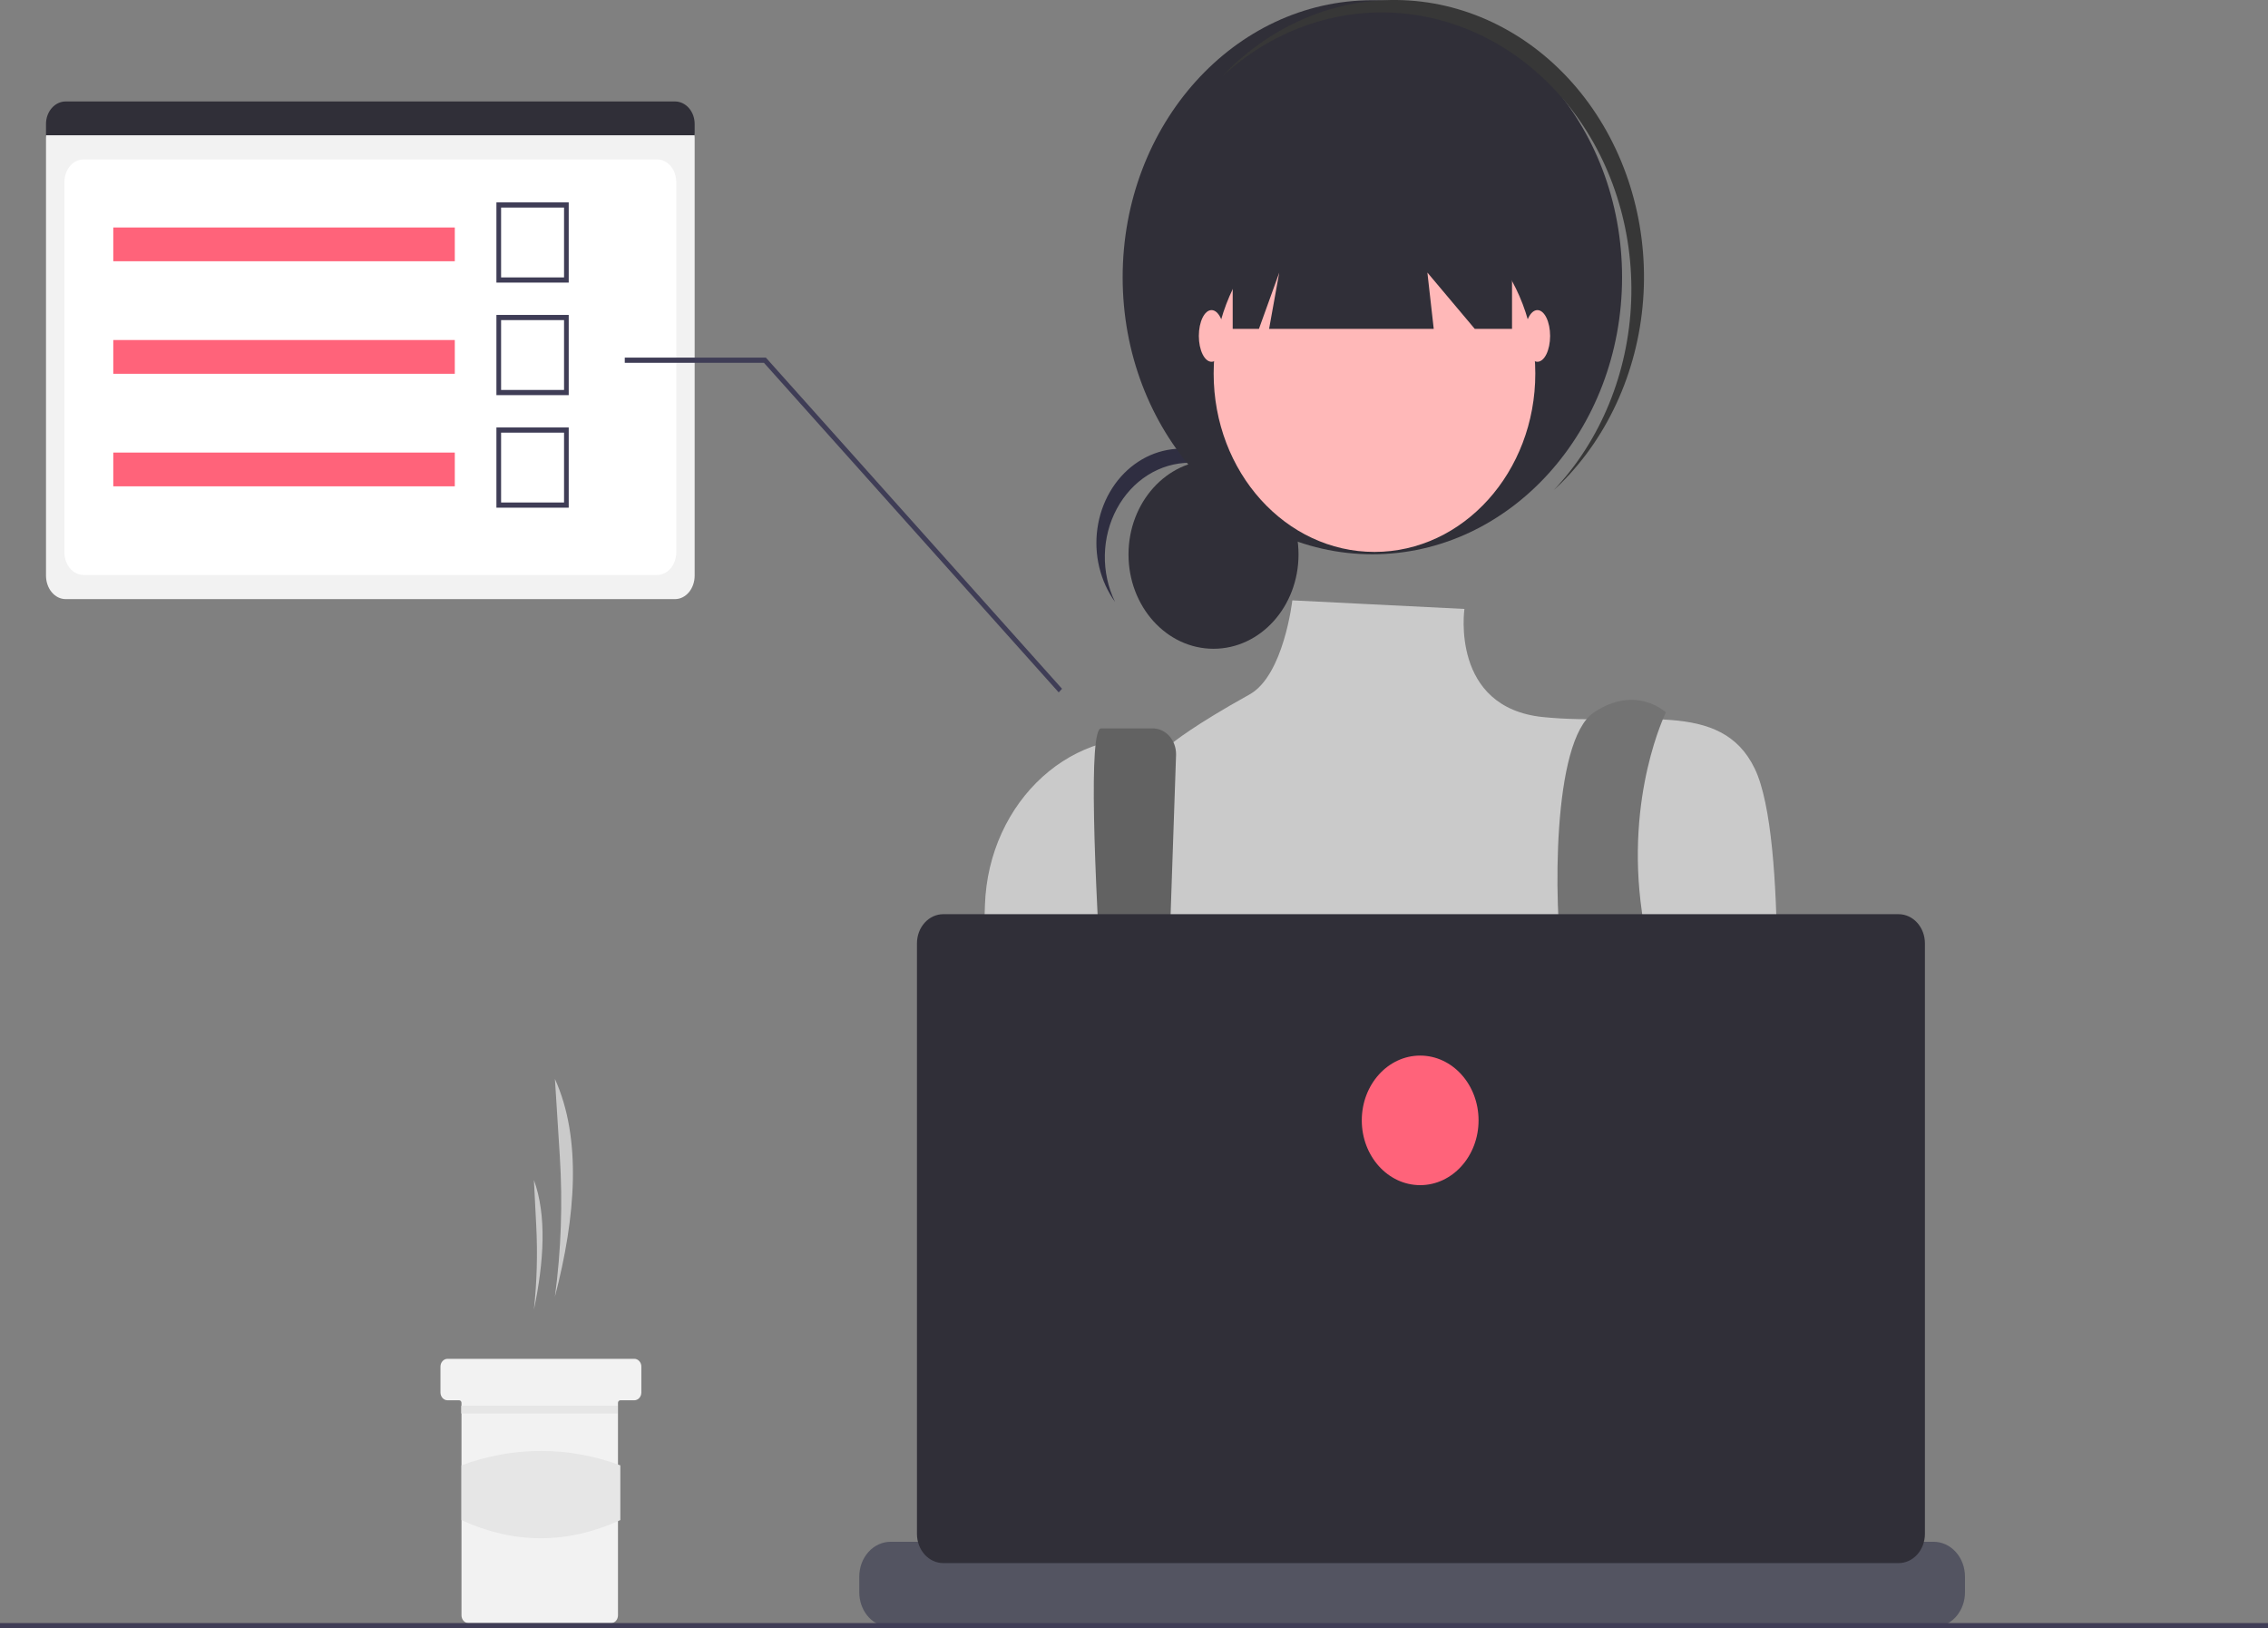 <svg width="418" height="300" viewBox="0 0 418 300" fill="none" xmlns="http://www.w3.org/2000/svg">
<rect x="0" y="0" width="418" height="300" fill="#808080" stroke="none"/>
<g clip-path="url(#clip0)">
<path d="M12.092 110.386H124.415C125.373 110.384 126.291 109.929 126.969 109.12C127.646 108.31 128.027 107.212 128.028 106.067V25.419C128.028 24.58 127.748 23.776 127.252 23.183C126.756 22.59 126.083 22.256 125.381 22.255H11.172C10.458 22.256 9.773 22.596 9.268 23.199C8.764 23.802 8.479 24.62 8.479 25.474V106.067C8.48 107.212 8.861 108.31 9.538 109.12C10.216 109.929 11.134 110.384 12.092 110.386Z" fill="#F2F2F2"/>
<path d="M121.119 105.935H15.388C14.455 105.935 13.56 105.495 12.901 104.713C12.241 103.93 11.87 102.869 11.87 101.762V33.55C11.87 32.443 12.241 31.382 12.901 30.599C13.56 29.817 14.455 29.377 15.388 29.377H121.119C122.052 29.377 122.947 29.817 123.606 30.599C124.266 31.382 124.637 32.443 124.637 33.55V101.762C124.637 102.869 124.266 103.93 123.606 104.713C122.947 105.495 122.052 105.935 121.119 105.935Z" fill="white"/>
<path d="M8.479 24.926H128.028V22.828C128.027 21.732 127.644 20.681 126.964 19.906C126.284 19.131 125.363 18.695 124.401 18.694H12.106C11.144 18.695 10.223 19.131 9.543 19.906C8.863 20.681 8.48 21.732 8.479 22.828V24.926Z" fill="#302F38"/>
<path d="M102.275 238.902C103.42 230.353 103.722 221.691 103.177 213.069L102.275 198.799C107.244 209.763 106.121 224.194 102.275 238.902V238.902Z" fill="#CACACA"/>
<path d="M98.401 241.289C98.952 236.188 99.097 231.042 98.835 225.912L98.401 217.418C100.792 223.945 100.251 232.534 98.401 241.289Z" fill="#CACACA"/>
<path d="M81.181 251.794V256.568C81.182 256.947 81.319 257.31 81.561 257.578C81.803 257.846 82.13 257.998 82.472 258H84.624C84.681 258 84.737 258.012 84.789 258.036C84.842 258.06 84.889 258.095 84.929 258.139C84.969 258.184 85.001 258.236 85.022 258.294C85.044 258.352 85.055 258.415 85.055 258.477V297.626C85.056 298.005 85.193 298.368 85.435 298.636C85.677 298.904 86.004 299.056 86.346 299.058H112.604C112.947 299.058 113.275 298.907 113.517 298.638C113.759 298.369 113.895 298.005 113.896 297.626V258.477C113.896 258.351 113.941 258.23 114.022 258.14C114.103 258.051 114.212 258 114.326 258H116.909C117.251 258 117.58 257.849 117.822 257.58C118.064 257.312 118.2 256.947 118.2 256.568V251.794C118.201 251.605 118.167 251.419 118.102 251.245C118.038 251.071 117.943 250.913 117.823 250.78C117.703 250.647 117.56 250.542 117.403 250.47C117.247 250.398 117.079 250.361 116.909 250.361H82.472C82.13 250.362 81.802 250.514 81.56 250.782C81.318 251.05 81.182 251.414 81.181 251.794Z" fill="#F2F2F2"/>
<path d="M85.016 259.003H113.857V260.435H85.016V259.003Z" fill="#E6E6E6"/>
<path d="M85.055 280.078C94.706 284.507 104.462 284.556 114.326 280.078V269.988C104.83 266.45 94.551 266.45 85.055 269.988V280.078Z" fill="#E6E6E6"/>
<path d="M223.655 119.536C215.002 119.536 207.988 111.757 207.988 102.16C207.988 92.564 215.002 84.784 223.655 84.784C232.308 84.784 239.322 92.564 239.322 102.16C239.322 111.757 232.308 119.536 223.655 119.536Z" fill="#302F38"/>
<path d="M219.29 85.263C216.579 85.263 213.914 86.044 211.556 87.528C209.198 89.013 207.228 91.151 205.838 93.733C204.448 96.315 203.686 99.253 203.627 102.259C203.567 105.266 204.212 108.238 205.498 110.885C204.14 109 203.151 106.822 202.593 104.49C202.036 102.158 201.923 99.722 202.261 97.339C202.599 94.955 203.381 92.676 204.558 90.646C205.734 88.616 207.279 86.881 209.093 85.55C210.908 84.219 212.953 83.322 215.097 82.915C217.242 82.509 219.439 82.603 221.549 83.191C223.659 83.778 225.636 84.847 227.353 86.329C229.07 87.811 230.489 89.673 231.522 91.797C230.057 89.758 228.197 88.111 226.079 86.98C223.961 85.848 221.641 85.261 219.29 85.263Z" fill="#2F2E41"/>
<path d="M252.931 102.125C227.514 102.125 206.909 79.272 206.909 51.083C206.909 22.893 227.514 0.041 252.931 0.041C278.348 0.041 298.953 22.893 298.953 51.083C298.953 79.272 278.348 102.125 252.931 102.125Z" fill="#302F38"/>
<path d="M289.05 19.413C281.12 9.522 270.036 3.434 258.136 2.436C246.236 1.437 234.452 5.606 225.27 14.061C225.647 13.664 226.019 13.264 226.41 12.879C235.533 3.891 247.501 -0.71 259.682 0.087C271.863 0.884 283.26 7.014 291.367 17.128C299.475 27.242 303.628 40.514 302.915 54.024C302.202 67.534 296.68 80.177 287.564 89.173C287.173 89.559 286.771 89.922 286.372 90.29C295.018 81.168 300.131 68.676 300.631 55.452C301.131 42.228 296.978 29.306 289.05 19.413Z" fill="#373737"/>
<path d="M253.321 101.691C236.951 101.691 223.68 86.972 223.68 68.816C223.68 50.66 236.951 35.942 253.321 35.942C269.691 35.942 282.962 50.66 282.962 68.816C282.962 86.972 269.691 101.691 253.321 101.691Z" fill="#FFB8B8"/>
<path d="M238.179 110.615L269.899 112.197C269.899 112.197 267.252 130.39 284.412 132.121C301.573 133.851 317.174 128.66 323.414 141.637C329.654 154.614 326.964 200.82 326.964 200.82C326.964 200.82 315.264 247.537 305.904 254.458C296.543 261.378 214.64 251.862 214.64 251.862L180.363 203.861L181.524 166.842C182.131 147.511 198.044 132.997 215.184 136.575C215.52 136.645 215.859 136.721 216.2 136.802C216.2 136.802 219.966 133.681 230.297 127.952C236.615 124.448 238.179 110.615 238.179 110.615Z" fill="#CACACA"/>
<path d="M307.033 131.256C307.033 131.256 299.494 146.427 302.614 168.055C305.734 189.683 292.643 235.425 292.643 235.425L283.283 232.83C283.283 232.83 289.523 187.844 287.963 177.462C286.403 167.081 285.972 136.446 293.773 131.256C301.573 126.065 307.033 131.256 307.033 131.256Z" fill="#737373"/>
<path d="M216.749 139.21L213.47 234.993L207.23 239.318C207.23 239.318 198.26 134.206 202.94 134.206H212.463C213.026 134.206 213.584 134.33 214.105 134.569C214.626 134.808 215.099 135.159 215.497 135.601C215.896 136.043 216.212 136.567 216.428 137.145C216.643 137.722 216.754 138.341 216.754 138.967C216.754 139.048 216.753 139.129 216.749 139.21Z" fill="#626262"/>
<path d="M288.353 233.262C286.199 233.262 284.453 231.325 284.453 228.937C284.453 226.548 286.199 224.611 288.353 224.611C290.507 224.611 292.253 226.548 292.253 228.937C292.253 231.325 290.507 233.262 288.353 233.262Z" fill="#FF637A"/>
<path d="M210.35 237.588C208.196 237.588 206.45 235.651 206.45 233.262C206.45 230.873 208.196 228.937 210.35 228.937C212.504 228.937 214.25 230.873 214.25 233.262C214.25 235.651 212.504 237.588 210.35 237.588Z" fill="#FF637A"/>
<path d="M278.672 27.723V60.597H271.807L263.071 50.216L264.241 60.597H233.898L235.77 50.216L232.026 60.597H227.19V27.723H278.672Z" fill="#302F38"/>
<path d="M283.352 66.654C282.06 66.654 281.012 64.523 281.012 61.895C281.012 59.268 282.06 57.137 283.352 57.137C284.644 57.137 285.692 59.268 285.692 61.895C285.692 64.523 284.644 66.654 283.352 66.654Z" fill="#FFB8B8"/>
<path d="M223.29 66.654C221.997 66.654 220.95 64.523 220.95 61.895C220.95 59.268 221.997 57.137 223.29 57.137C224.582 57.137 225.63 59.268 225.63 61.895C225.63 64.523 224.582 66.654 223.29 66.654Z" fill="#FFB8B8"/>
<path d="M158.367 290.483V293.381C158.365 294.176 158.498 294.965 158.758 295.706C158.874 296.036 159.014 296.355 159.176 296.66C159.689 297.616 160.417 298.406 161.288 298.955C162.16 299.504 163.145 299.793 164.148 299.792H356.37C357.372 299.793 358.358 299.504 359.229 298.955C360.101 298.406 360.829 297.616 361.342 296.66C361.504 296.355 361.644 296.036 361.759 295.706C362.02 294.965 362.153 294.176 362.151 293.381V290.483C362.151 289.641 362.002 288.807 361.712 288.03C361.422 287.252 360.996 286.545 360.459 285.95C359.923 285.354 359.286 284.882 358.585 284.56C357.884 284.237 357.132 284.071 356.373 284.071H345.29V282.72C345.29 282.685 345.284 282.65 345.272 282.618C345.26 282.585 345.242 282.556 345.22 282.531C345.197 282.506 345.171 282.486 345.142 282.473C345.113 282.46 345.081 282.453 345.05 282.453H339.268C339.204 282.452 339.143 282.48 339.098 282.53C339.052 282.58 339.027 282.648 339.027 282.719V284.071H335.415V282.72C335.415 282.685 335.409 282.65 335.397 282.618C335.385 282.585 335.367 282.556 335.345 282.531C335.323 282.506 335.296 282.486 335.267 282.473C335.238 282.46 335.207 282.453 335.175 282.453H329.393C329.329 282.452 329.268 282.48 329.223 282.53C329.178 282.58 329.152 282.648 329.152 282.719V284.071H325.536V282.72C325.536 282.685 325.53 282.65 325.518 282.618C325.506 282.585 325.488 282.556 325.466 282.531C325.444 282.506 325.417 282.486 325.388 282.473C325.359 282.46 325.327 282.453 325.296 282.453H319.514C319.45 282.452 319.389 282.48 319.344 282.53C319.298 282.58 319.273 282.648 319.273 282.719V284.071H315.661V282.72C315.661 282.685 315.655 282.65 315.643 282.618C315.631 282.585 315.613 282.556 315.591 282.531C315.569 282.506 315.542 282.486 315.513 282.473C315.484 282.46 315.453 282.453 315.421 282.453H309.639C309.575 282.452 309.514 282.48 309.469 282.53C309.424 282.58 309.398 282.648 309.398 282.719V284.071H305.787V282.72C305.787 282.685 305.78 282.65 305.768 282.618C305.756 282.585 305.739 282.556 305.716 282.531C305.694 282.506 305.668 282.486 305.638 282.473C305.609 282.46 305.578 282.453 305.546 282.453H299.764C299.701 282.452 299.639 282.48 299.594 282.53C299.549 282.58 299.523 282.648 299.523 282.719V284.071H295.908V282.72C295.908 282.685 295.901 282.65 295.889 282.618C295.877 282.585 295.86 282.556 295.837 282.531C295.815 282.506 295.788 282.486 295.759 282.473C295.73 282.46 295.699 282.453 295.667 282.453H289.885C289.822 282.452 289.76 282.48 289.715 282.53C289.67 282.58 289.644 282.648 289.644 282.719V284.071H286.033V282.72C286.033 282.685 286.027 282.65 286.015 282.618C286.003 282.585 285.985 282.556 285.963 282.531C285.94 282.506 285.914 282.487 285.885 282.473C285.855 282.46 285.824 282.453 285.792 282.453H240.507C240.476 282.453 240.444 282.459 240.415 282.473C240.386 282.486 240.359 282.506 240.337 282.53C240.314 282.555 240.297 282.585 240.285 282.617C240.272 282.649 240.266 282.684 240.266 282.719V284.071H236.65V282.72C236.65 282.685 236.644 282.65 236.632 282.618C236.62 282.585 236.602 282.556 236.58 282.531C236.558 282.506 236.531 282.487 236.502 282.473C236.473 282.46 236.442 282.453 236.41 282.453H230.628C230.564 282.453 230.503 282.482 230.458 282.532C230.413 282.582 230.388 282.649 230.387 282.72V284.071H226.775V282.72C226.775 282.685 226.769 282.65 226.757 282.618C226.745 282.585 226.728 282.556 226.705 282.531C226.683 282.506 226.656 282.487 226.627 282.473C226.598 282.46 226.567 282.453 226.535 282.453H220.753C220.722 282.453 220.69 282.459 220.661 282.473C220.632 282.486 220.605 282.506 220.583 282.53C220.561 282.555 220.543 282.585 220.531 282.617C220.519 282.649 220.512 282.684 220.512 282.719V284.071H216.901V282.72C216.901 282.685 216.895 282.65 216.883 282.618C216.87 282.585 216.853 282.556 216.83 282.531C216.808 282.506 216.782 282.487 216.752 282.473C216.723 282.46 216.692 282.453 216.66 282.453H210.879C210.847 282.453 210.816 282.459 210.786 282.473C210.757 282.486 210.731 282.506 210.708 282.53C210.686 282.555 210.668 282.585 210.656 282.617C210.644 282.649 210.638 282.684 210.637 282.719V284.071H207.022V282.72C207.022 282.685 207.015 282.65 207.003 282.618C206.991 282.585 206.974 282.556 206.951 282.531C206.929 282.506 206.903 282.487 206.873 282.473C206.844 282.46 206.813 282.453 206.781 282.453H200.999C200.936 282.453 200.876 282.482 200.831 282.532C200.787 282.582 200.762 282.65 200.763 282.72V284.071H197.147V282.72C197.147 282.685 197.141 282.65 197.129 282.618C197.117 282.585 197.099 282.556 197.077 282.531C197.054 282.506 197.028 282.487 196.999 282.473C196.969 282.46 196.938 282.453 196.907 282.453H191.125C191.093 282.453 191.062 282.459 191.033 282.473C191.003 282.486 190.977 282.506 190.954 282.53C190.932 282.555 190.914 282.585 190.902 282.617C190.89 282.649 190.884 282.684 190.884 282.719V284.071H187.272V282.72C187.272 282.685 187.266 282.65 187.254 282.618C187.242 282.585 187.224 282.556 187.202 282.531C187.18 282.506 187.153 282.487 187.124 282.473C187.095 282.46 187.063 282.453 187.032 282.453H181.25C181.218 282.453 181.187 282.459 181.158 282.473C181.129 282.486 181.102 282.506 181.08 282.53C181.057 282.555 181.039 282.585 181.027 282.617C181.015 282.649 181.009 282.684 181.009 282.719V284.071H164.148C162.615 284.071 161.145 284.745 160.06 285.947C158.976 287.149 158.367 288.779 158.367 290.479L158.367 290.483Z" fill="#535461"/>
<path d="M0 299.045H418V300H0V299.045Z" fill="#3F3D56"/>
<path d="M173.845 168.438H349.922C350.559 168.438 351.189 168.577 351.777 168.848C352.365 169.118 352.899 169.514 353.349 170.013C353.799 170.512 354.156 171.104 354.4 171.757C354.643 172.409 354.769 173.108 354.769 173.813V282.622C354.769 284.048 354.258 285.415 353.349 286.423C352.44 287.431 351.208 287.997 349.922 287.997H173.845C172.56 287.997 171.327 287.431 170.418 286.423C169.509 285.415 168.999 284.048 168.999 282.622V173.813C168.999 172.388 169.509 171.021 170.418 170.013C171.327 169.005 172.56 168.438 173.845 168.438Z" fill="#302F38"/>
<path d="M261.743 218.362C255.799 218.362 250.981 213.018 250.981 206.426C250.981 199.834 255.799 194.491 261.743 194.491C267.686 194.491 272.504 199.834 272.504 206.426C272.504 213.018 267.686 218.362 261.743 218.362Z" fill="#FF637A"/>
<path d="M195.123 127.575L140.796 66.846H115.148V65.891H141.156L141.282 66.033L195.735 126.904L195.123 127.575Z" fill="#3F3D56"/>
<path d="M20.877 41.914H83.821V48.134H20.877V41.914Z" fill="#FF637A"/>
<path d="M91.492 52.068H104.817V37.289H91.492V52.068ZM103.956 51.113H92.353V38.244H103.956L103.956 51.113Z" fill="#3F3D56"/>
<path d="M20.877 62.649H83.821V68.87H20.877V62.649Z" fill="#FF637A"/>
<path d="M91.492 72.803H104.817V58.025H91.492V72.803ZM103.956 71.848H92.353V58.979H103.956L103.956 71.848Z" fill="#3F3D56"/>
<path d="M20.877 83.385H83.821V89.605H20.877V83.385Z" fill="#FF637A"/>
<path d="M91.492 93.539H104.817V78.76H91.492V93.539ZM103.956 92.584H92.353V79.715H103.956L103.956 92.584Z" fill="#3F3D56"/>
</g>
<defs>
<clipPath id="clip0">
<rect width="418" height="300" fill="white" transform="matrix(-1 0 0 1 418 0)"/>
</clipPath>
</defs>
</svg>
